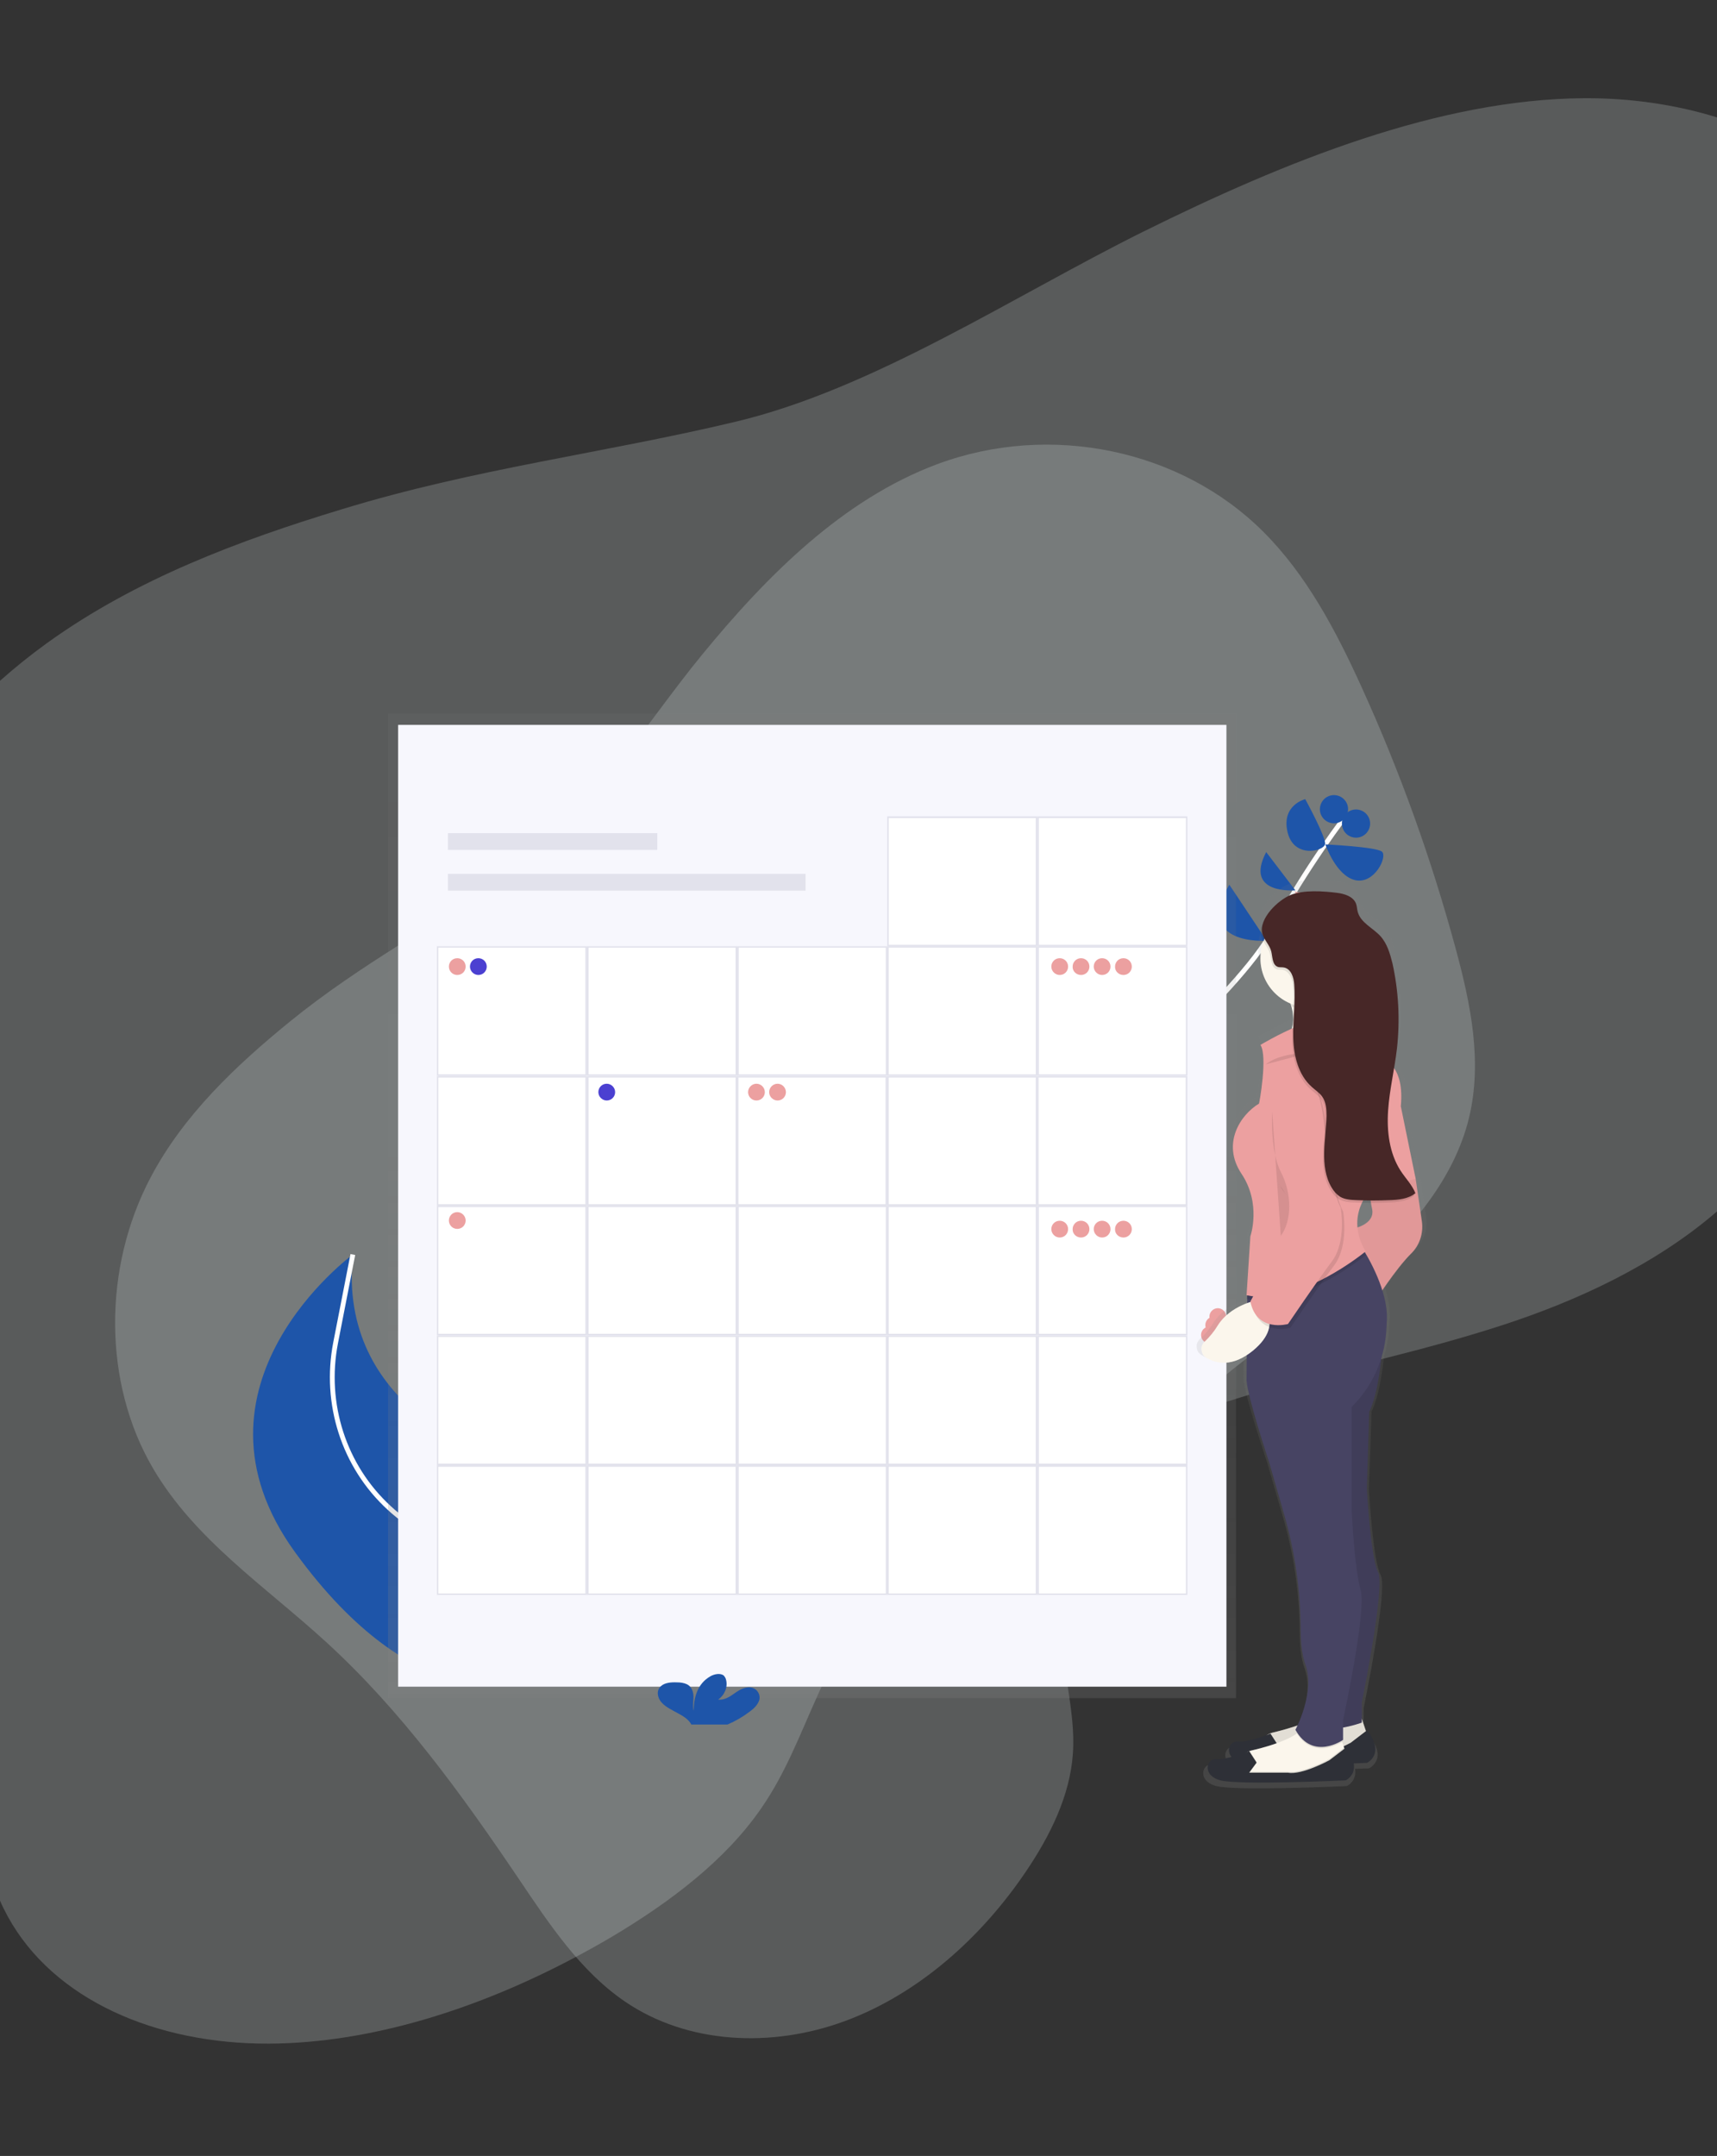 <?xml version="1.0" encoding="utf-8"?>
<!-- Generator: Adobe Illustrator 23.0.1, SVG Export Plug-In . SVG Version: 6.00 Build 0)  -->
<svg version="1.1" id="Layer_1" xmlns="http://www.w3.org/2000/svg" xmlns:xlink="http://www.w3.org/1999/xlink" x="0px" y="0px"
	 viewBox="0 0 716.8 900" style="enable-background:new 0 0 716.8 900;" xml:space="preserve">
<rect x="0" y="0" width="716.8" height="900" fill="#333333" stroke="none"/>
<style type="text/css">
	.st0{opacity:0.2;}
	.st1{fill:#FFFFFF;}
	.st2{fill:#4DD5DE;fill-opacity:8.000000e-02;}
	.st3{fill:none;stroke:#FFFFFF;stroke-width:2;}
	.st4{fill:#ECA0A0;}
	.st5{fill:#1E55A9;}
	.st6{fill:url(#SVGID_1_);}
	.st7{fill:#F7F7FD;}
	.st8{fill:#E2E2EC;}
	.st9{fill-rule:evenodd;clip-rule:evenodd;fill:#E2E2EC;}
	.st10{fill:#4B40D1;}
	.st11{fill-rule:evenodd;clip-rule:evenodd;fill:url(#SVGID_2_);}
	.st12{fill:#F2DEB7;fill-opacity:0.25;}
	.st13{opacity:0.1;enable-background:new    ;}
	.st14{fill:#2E3037;}
	.st15{fill:#474463;}
	.st16{opacity:5.000000e-02;enable-background:new    ;}
	.st17{fill:#472727;}
</style>
<g>
	<g class="st0">
		<path class="st1" d="M716.8,49v456.7c-25.8,22.3-58.6,37.5-90.6,47.8c-16.1,5.2-32.2,9.5-48.4,13.6c-0.4,0.1-0.7,0.2-1.1,0.3
			c0,0-0.1,0-0.2,0c-8.9,2.3-17.8,4.5-26.7,6.8c-9.4,2.5-18.9,5.1-28.3,8c-0.3,0.1-0.6,0.2-0.9,0.3c-1.5,0.5-3,0.9-4.5,1.4
			c-1.2,0.4-2.4,0.8-3.6,1.1c-0.2,0.1-0.4,0.1-0.6,0.2c-5.5,1.8-10.9,3.7-16.3,5.7c-0.1,0-0.2,0.1-0.3,0.1c-0.1,0-0.2,0.1-0.3,0.1
			c-1.2,0.4-2.3,0.9-3.5,1.3h0c-14.1,5.4-27.9,11.6-41.5,18.4c-0.2,0.1-0.4,0.2-0.6,0.3s-0.4,0.2-0.6,0.3s-0.4,0.2-0.6,0.3
			c-0.2,0.1-0.4,0.2-0.6,0.3c-4.7,2.4-9.4,4.9-14,7.5c-0.1,0-0.2,0.1-0.3,0.2c-0.1,0.1-0.2,0.1-0.3,0.2c-0.1,0-0.2,0.1-0.3,0.2
			c-0.1,0.1-0.2,0.1-0.3,0.2c-5.4,3-10.7,6.1-16,9.3c-16.2,9.9-32.2,21.1-45.4,34.2c-0.1,0.1-0.2,0.2-0.3,0.3
			c-0.1,0.1-0.2,0.2-0.3,0.3c0,0,0,0,0,0c-0.1,0.1-0.2,0.2-0.3,0.3c-0.2,0.2-0.4,0.4-0.6,0.6c-0.1,0.1-0.2,0.2-0.3,0.3
			c-5.1,5.3-9.8,10.8-13.9,16.7c-4.9,7-8.7,14.2-12.2,21.6c-0.8,1.6-1.5,3.2-2.2,4.8c-7,15.5-12.9,31.4-23,46
			c-15,21.9-38.3,39.4-62.3,53.7c-4.9,2.9-9.9,5.7-15,8.4c-41.2,22-86.2,36.1-128.3,36.3c-47.2,0.2-89.9-18.3-109-53
			c-1.2-2.2-2.3-4.4-3.3-6.7V284.2c6.3-5.6,12.9-10.9,19.7-15.8c37.2-26.8,80.5-42.9,123-55.8c55.5-17,109.2-23.4,164.2-36.5
			c57.7-13.7,115.7-52.2,170.2-79.3C536.8,67.2,600.9,41.4,661.3,41C680.9,40.9,699.6,43.7,716.8,49z"/>
		<path class="st2" d="M716.8,49v456.7c-25.8,22.3-58.6,37.5-90.6,47.8c-16.1,5.2-32.2,9.5-48.4,13.6c-0.4,0.1-0.7,0.2-1.1,0.3
			c0,0-0.1,0-0.2,0c-8.9,2.3-17.8,4.5-26.7,6.8c-9.4,2.5-18.9,5.1-28.3,8c-0.3,0.1-0.6,0.2-0.9,0.3c-1.5,0.5-3,0.9-4.5,1.4
			c-1.2,0.4-2.4,0.8-3.6,1.1c-0.2,0.1-0.4,0.1-0.6,0.2c-5.5,1.8-10.9,3.7-16.3,5.7c-0.1,0-0.2,0.1-0.3,0.1c-0.1,0-0.2,0.1-0.3,0.1
			c-1.2,0.4-2.3,0.9-3.5,1.3h0c-14.1,5.4-27.9,11.6-41.5,18.4c-0.2,0.1-0.4,0.2-0.6,0.3s-0.4,0.2-0.6,0.3s-0.4,0.2-0.6,0.3
			c-0.2,0.1-0.4,0.2-0.6,0.3c-4.7,2.4-9.4,4.9-14,7.5c-0.1,0-0.2,0.1-0.3,0.2c-0.1,0.1-0.2,0.1-0.3,0.2c-0.1,0-0.2,0.1-0.3,0.2
			c-0.1,0.1-0.2,0.1-0.3,0.2c-5.4,3-10.7,6.1-16,9.3c-16.2,9.9-32.2,21.1-45.4,34.2c-0.1,0.1-0.2,0.2-0.3,0.3
			c-0.1,0.1-0.2,0.2-0.3,0.3c0,0,0,0,0,0c-0.1,0.1-0.2,0.2-0.3,0.3c-0.2,0.2-0.4,0.4-0.6,0.6c-0.1,0.1-0.2,0.2-0.3,0.3
			c-5.1,5.3-9.8,10.8-13.9,16.7c-4.9,7-8.7,14.2-12.2,21.6c-0.8,1.6-1.5,3.2-2.2,4.8c-7,15.5-12.9,31.4-23,46
			c-15,21.9-38.3,39.4-62.3,53.7c-4.9,2.9-9.9,5.7-15,8.4c-41.2,22-86.2,36.1-128.3,36.3c-47.2,0.2-89.9-18.3-109-53
			c-1.2-2.2-2.3-4.4-3.3-6.7V284.2c6.3-5.6,12.9-10.9,19.7-15.8c37.2-26.8,80.5-42.9,123-55.8c55.5-17,109.2-23.4,164.2-36.5
			c57.7-13.7,115.7-52.2,170.2-79.3C536.8,67.2,600.9,41.4,661.3,41C680.9,40.9,699.6,43.7,716.8,49z"/>
	</g>
	<g class="st0">
		<path class="st1" d="M121.1,426.4c-22.6,18.4-44.4,39-58.1,64.9c-20.2,38.1-19.9,86.1,0.8,121.5c17.5,30,47.1,49.5,72.4,72.7
			c31.2,28.5,56.4,63.3,80.3,98.7c12.8,19,25.8,38.7,44.5,51.4c26,17.7,61.1,19.4,91.7,8.1c30.6-11.3,56.9-34.7,75.7-62.6
			c10-14.8,18.3-31.5,19.5-49.1c1.3-18.6-5.5-36.6-4.1-55.2c1.3-17.3,9.5-33.6,19.1-48.2c12.5-19.2,27.7-36.4,45-51.4
			c19.7-16.9,41.8-30.4,61.5-47.1c19.7-16.8,37.6-38,43.8-63.2c5.8-23.7,0.7-48-5.5-70.9c-10.1-37.3-23.2-73.8-39.2-109
			c-10.7-23.6-23-46.9-41-64.9c-34.4-34.5-89.1-45.9-136.3-28.3c-39.1,14.6-70.8,46.2-98,79.4c-24.8,30.2-47.5,68.6-79.7,91.1
			C182.9,385.5,150.6,402.4,121.1,426.4z"/>
		<path class="st2" d="M121.1,426.4c-22.6,18.4-44.4,39-58.1,64.9c-20.2,38.1-19.9,86.1,0.8,121.5c17.5,30,47.1,49.5,72.4,72.7
			c31.2,28.5,56.4,63.3,80.3,98.7c12.8,19,25.8,38.7,44.5,51.4c26,17.7,61.1,19.4,91.7,8.1c30.6-11.3,56.9-34.7,75.7-62.6
			c10-14.8,18.3-31.5,19.5-49.1c1.3-18.6-5.5-36.6-4.1-55.2c1.3-17.3,9.5-33.6,19.1-48.2c12.5-19.2,27.7-36.4,45-51.4
			c19.7-16.9,41.8-30.4,61.5-47.1c19.7-16.8,37.6-38,43.8-63.2c5.8-23.7,0.7-48-5.5-70.9c-10.1-37.3-23.2-73.8-39.2-109
			c-10.7-23.6-23-46.9-41-64.9c-34.4-34.5-89.1-45.9-136.3-28.3c-39.1,14.6-70.8,46.2-98,79.4c-24.8,30.2-47.5,68.6-79.7,91.1
			C182.9,385.5,150.6,402.4,121.1,426.4z"/>
	</g>
	<path class="st3" d="M454.5,467.6c0,0,62.7-52.5,76.6-79c13.9-26.5,31.7-49.3,31.7-49.3"/>
	<path class="st4" d="M554.6,398.5l-27.1-6.1C527.5,392.4,533.9,421,554.6,398.5z"/>
	<path class="st5" d="M513.2,369.3l15.6,23.4C528.8,392.7,498.3,394.9,513.2,369.3z"/>
	<path class="st4" d="M565.2,376.5l-24.8-4.3C540.5,372.2,556,395.9,565.2,376.5z"/>
	<path class="st5" d="M528.6,355.7l12.2,16C540.8,371.6,519.2,373.7,528.6,355.7z"/>
	<path class="st5" d="M553.3,352.5c0,0,21.1,1,23.6,3c2.5,2-3.1,13.8-11.2,11.9C557.7,365.5,553.3,352.5,553.3,352.5z"/>
	<path class="st5" d="M544.9,333.6c0,0,8.6,15.7,8.3,18.7c-0.3,3-13.1,6.3-15.7-5S544.9,333.6,544.9,333.6z"/>
	<path class="st5" d="M571.7,345.6c1-3.1-0.7-6.4-3.8-7.4c-3.1-1-6.4,0.7-7.4,3.8c-1,3.1,0.7,6.4,3.8,7.4
		C567.4,350.4,570.7,348.7,571.7,345.6z"/>
	<path class="st5" d="M562.5,339.6c1-3.1-0.7-6.4-3.8-7.4c-3.1-1-6.4,0.7-7.4,3.8s0.7,6.4,3.8,7.4
		C558.2,344.4,561.5,342.7,562.5,339.6z"/>
	<path class="st5" d="M259.1,673.4c0,0,10.1-29.9-53.7-66c0,0-64.7-18.9-58.1-83.7c0,0-74.6,54.7-24.1,124.3
		c50.5,69.6,94.1,54.4,94.1,54.4L259.1,673.4z"/>
	<path class="st3" d="M239.6,686.9c0,0-31.1-33.6-60.9-46.6c-6-2.7-11.4-6.3-16.2-10.8c-19-17.4-27.3-43.6-22.4-68.9l7.2-36.9"/>
	
		<linearGradient id="SVGID_1_" gradientUnits="userSpaceOnUse" x1="339.061" y1="191.135" x2="339.061" y2="602.219" gradientTransform="matrix(1 0 0 -1 0 900)">
		<stop  offset="0" style="stop-color:#808080;stop-opacity:0.25"/>
		<stop  offset="0.54" style="stop-color:#808080;stop-opacity:0.12"/>
		<stop  offset="1" style="stop-color:#808080;stop-opacity:0.1"/>
	</linearGradient>
	<rect x="162" y="297.8" class="st6" width="354" height="411.1"/>
	<rect x="166.2" y="302.6" class="st7" width="345.8" height="401.5"/>
	<rect x="187" y="347.8" class="st8" width="87.4" height="7"/>
	<rect x="187" y="364.8" class="st8" width="149.3" height="7"/>
	<rect x="433.4" y="341.2" class="st1" width="62" height="53.5"/>
	<path class="st9" d="M433,340.9V395h62.7v-54.2H433z M495.1,394.4h-61.4v-52.9h61.4V394.4z"/>
	<rect x="370.7" y="341.2" class="st1" width="62" height="53.5"/>
	<path class="st9" d="M370.4,340.9V395H433v-54.2H370.4z M432.4,394.4H371v-52.9h61.4V394.4z"/>
	<rect x="433.4" y="395.3" class="st1" width="62" height="53.5"/>
	<path class="st9" d="M433,395v54.1h62.7V395H433z M495.1,448.5h-61.4v-52.9h61.4V448.5z"/>
	<rect x="370.7" y="395.3" class="st1" width="62" height="53.5"/>
	<path class="st9" d="M370.4,395v54.1H433V395H370.4z M432.4,448.5H371v-52.9h61.4V448.5z"/>
	<rect x="308" y="395.3" class="st1" width="62" height="53.5"/>
	<path class="st9" d="M307.7,395v54.1h62.7V395H307.7z M369.8,448.5h-61.4v-52.9h61.4V448.5z"/>
	<rect x="245.4" y="395.3" class="st1" width="62" height="53.5"/>
	<path class="st9" d="M245.1,395v54.1h62.7V395H245.1z M307.1,448.5h-61.4v-52.9h61.4V448.5z"/>
	<rect x="182.7" y="395.3" class="st1" width="62" height="53.5"/>
	<path class="st9" d="M182.4,395v54.1h62.7V395H182.4z M244.4,448.5H183v-52.9h61.4V448.5z"/>
	<rect x="433.4" y="449.5" class="st1" width="62" height="53.5"/>
	<path class="st9" d="M433,449.2v54.2h62.7v-54.2H433z M433.6,449.8h61.4v52.9h-61.4V449.8z"/>
	<rect x="370.7" y="449.5" class="st1" width="62" height="53.5"/>
	<path class="st9" d="M370.4,449.2v54.2H433v-54.2H370.4z M371,449.8h61.4v52.9H371V449.8z"/>
	<rect x="308" y="449.5" class="st1" width="62" height="53.5"/>
	<path class="st9" d="M307.7,449.2v54.2h62.7v-54.2H307.7z M308.3,449.8h61.4v52.9h-61.4V449.8z"/>
	<rect x="245.4" y="449.5" class="st1" width="62" height="53.5"/>
	<path class="st9" d="M245.1,449.2v54.2h62.7v-54.2H245.1z M245.7,449.8h61.4v52.9h-61.4V449.8z"/>
	<rect x="182.7" y="449.5" class="st1" width="62" height="53.5"/>
	<path class="st9" d="M182.4,449.2v54.2h62.7v-54.2H182.4z M183,449.8h61.4v52.9H183V449.8z"/>
	<rect x="433.4" y="503.6" class="st1" width="62" height="53.5"/>
	<path class="st9" d="M433,503.3v54.1h62.7v-54.1H433z M495.1,556.8h-61.4v-52.9h61.4V556.8z"/>
	<rect x="370.7" y="503.6" class="st1" width="62" height="53.5"/>
	<path class="st9" d="M370.4,503.3v54.1H433v-54.1H370.4z M432.4,556.8H371v-52.9h61.4V556.8z"/>
	<rect x="308" y="503.6" class="st1" width="62" height="53.5"/>
	<path class="st9" d="M307.7,503.3v54.1h62.7v-54.1H307.7z M369.8,556.8h-61.4v-52.9h61.4V556.8z"/>
	<rect x="245.4" y="503.6" class="st1" width="62" height="53.5"/>
	<path class="st9" d="M245.1,503.3v54.1h62.7v-54.1H245.1z M307.1,556.8h-61.4v-52.9h61.4V556.8z"/>
	<rect x="182.7" y="503.6" class="st1" width="62" height="53.5"/>
	<path class="st9" d="M182.4,503.3v54.1h62.7v-54.1H182.4z M244.4,556.8H183v-52.9h61.4V556.8z"/>
	<rect x="433.4" y="557.8" class="st1" width="62" height="53.5"/>
	<path class="st9" d="M433,557.5v54.2h62.7v-54.2H433z M495.1,611h-61.4v-52.9h61.4V611z"/>
	<rect x="370.7" y="557.8" class="st1" width="62" height="53.5"/>
	<path class="st9" d="M370.4,557.5v54.2H433v-54.2H370.4z M432.4,611H371v-52.9h61.4V611z"/>
	<rect x="308" y="557.8" class="st1" width="62" height="53.5"/>
	<path class="st9" d="M307.7,557.5v54.2h62.7v-54.2H307.7z M369.8,611h-61.4v-52.9h61.4V611z"/>
	<rect x="245.4" y="557.8" class="st1" width="62" height="53.5"/>
	<path class="st9" d="M245.1,557.5v54.2h62.7v-54.2H245.1z M307.1,611h-61.4v-52.9h61.4V611z"/>
	<rect x="182.7" y="557.8" class="st1" width="62" height="53.5"/>
	<path class="st9" d="M182.4,557.5v54.2h62.7v-54.2H182.4z M244.4,611H183v-52.9h61.4V611z"/>
	<rect x="433.4" y="611.9" class="st1" width="62" height="53.5"/>
	<path class="st9" d="M433,611.6v54.2h62.7v-54.2H433z M495.1,665.2h-61.4v-52.9h61.4V665.2z"/>
	<rect x="370.7" y="611.9" class="st1" width="62" height="53.5"/>
	<path class="st9" d="M370.4,611.6v54.2H433v-54.2H370.4z M432.4,665.2H371v-52.9h61.4V665.2z"/>
	<rect x="308" y="611.9" class="st1" width="62" height="53.5"/>
	<path class="st9" d="M307.7,611.6v54.2h62.7v-54.2H307.7z M369.8,665.2h-61.4v-52.9h61.4V665.2z"/>
	<rect x="245.4" y="611.9" class="st1" width="62" height="53.5"/>
	<path class="st9" d="M245.1,611.6v54.2h62.7v-54.2H245.1z M307.1,665.2h-61.4v-52.9h61.4V665.2z"/>
	<rect x="182.7" y="611.9" class="st1" width="62" height="53.5"/>
	<path class="st9" d="M182.4,611.6v54.2h62.7v-54.2H182.4z M244.4,665.2H183v-52.9h61.4V665.2z"/>
	<path class="st5" d="M313,714.5c1.8-1.3,3.4-2.9,4-4.9c0.5-2.1-0.7-4.3-2.8-5c-2.5-0.8-5.2,0.6-7.3,2.1c-2.1,1.5-4.4,3.1-7.1,2.8
		c2.8-2,4.1-5.3,3.3-8.3c-0.1-0.6-0.5-1.2-0.9-1.7c-1.4-1.2-4-0.7-5.7,0.3c-5.4,3.1-6.9,9-6.9,14.4c-0.5-1.9-0.1-3.9-0.1-5.9
		c0-2-0.7-4.2-2.7-5.2c-1.3-0.6-2.7-0.8-4.2-0.8c-2.4-0.1-5.1,0.1-6.7,1.6c-2,1.8-1.5,4.8,0.3,6.8s4.5,3.2,7,4.6
		c1.9,1,3.8,2.2,5,3.9c0.1,0.2,0.3,0.5,0.4,0.7h15.1C307,718.5,310.1,716.7,313,714.5z"/>
	<path class="st4" d="M190.9,407c2,0,3.5-1.6,3.5-3.5c0-2-1.6-3.5-3.5-3.5c-2,0-3.5,1.6-3.5,3.5C187.4,405.4,188.9,407,190.9,407z"
		/>
	<path class="st10" d="M199.7,407c2,0,3.5-1.6,3.5-3.5c0-2-1.6-3.5-3.5-3.5c-2,0-3.5,1.6-3.5,3.5C196.2,405.4,197.8,407,199.7,407z"
		/>
	<path class="st4" d="M315.8,459.4c2,0,3.5-1.6,3.5-3.5s-1.6-3.5-3.5-3.5s-3.5,1.6-3.5,3.5S313.8,459.4,315.8,459.4z"/>
	<path class="st4" d="M324.6,459.4c2,0,3.5-1.6,3.5-3.5s-1.6-3.5-3.5-3.5s-3.5,1.6-3.5,3.5S322.7,459.4,324.6,459.4z"/>
	<path class="st4" d="M504.9,560.8c2,0,3.5-1.6,3.5-3.5c0-2-1.6-3.5-3.5-3.5c-2,0-3.5,1.6-3.5,3.5
		C501.4,559.2,502.9,560.8,504.9,560.8z"/>
	<path class="st4" d="M506.7,556.6c2,0,3.5-1.6,3.5-3.5c0-2-1.6-3.5-3.5-3.5s-3.5,1.6-3.5,3.5C503.1,555.1,504.7,556.6,506.7,556.6z
		"/>
	<path class="st4" d="M508.4,553.1c2,0,3.5-1.6,3.5-3.5s-1.6-3.5-3.5-3.5s-3.5,1.6-3.5,3.5S506.5,553.1,508.4,553.1z"/>
	<path class="st4" d="M442.4,407c2,0,3.5-1.6,3.5-3.5c0-2-1.6-3.5-3.5-3.5c-2,0-3.5,1.6-3.5,3.5C438.9,405.4,440.5,407,442.4,407z"
		/>
	<path class="st4" d="M451.3,407c2,0,3.5-1.6,3.5-3.5c0-2-1.6-3.5-3.5-3.5c-2,0-3.5,1.6-3.5,3.5C447.7,405.4,449.3,407,451.3,407z"
		/>
	<path class="st4" d="M460.1,407c2,0,3.5-1.6,3.5-3.5c0-2-1.6-3.5-3.5-3.5c-2,0-3.5,1.6-3.5,3.5C456.6,405.4,458.2,407,460.1,407z"
		/>
	<path class="st4" d="M469,407c2,0,3.5-1.6,3.5-3.5c0-2-1.6-3.5-3.5-3.5c-2,0-3.5,1.6-3.5,3.5C465.4,405.4,467,407,469,407z"/>
	<path class="st4" d="M442.4,516.6c2,0,3.5-1.6,3.5-3.5c0-2-1.6-3.5-3.5-3.5c-2,0-3.5,1.6-3.5,3.5
		C438.9,515,440.5,516.6,442.4,516.6z"/>
	<path class="st4" d="M451.3,516.6c2,0,3.5-1.6,3.5-3.5c0-2-1.6-3.5-3.5-3.5c-2,0-3.5,1.6-3.5,3.5
		C447.7,515,449.3,516.6,451.3,516.6z"/>
	<path class="st4" d="M460.1,516.6c2,0,3.5-1.6,3.5-3.5c0-2-1.6-3.5-3.5-3.5c-2,0-3.5,1.6-3.5,3.5
		C456.6,515,458.2,516.6,460.1,516.6z"/>
	<path class="st4" d="M469,516.6c2,0,3.5-1.6,3.5-3.5c0-2-1.6-3.5-3.5-3.5c-2,0-3.5,1.6-3.5,3.5C465.4,515,467,516.6,469,516.6z"/>
	<path class="st10" d="M253.3,459.4c2,0,3.5-1.6,3.5-3.5s-1.6-3.5-3.5-3.5c-2,0-3.5,1.6-3.5,3.5S251.4,459.4,253.3,459.4z"/>
	<path class="st4" d="M190.9,513c2,0,3.5-1.6,3.5-3.5s-1.6-3.5-3.5-3.5c-2,0-3.5,1.6-3.5,3.5S188.9,513,190.9,513z"/>
	
		<linearGradient id="SVGID_2_" gradientUnits="userSpaceOnUse" x1="547.671" y1="152.953" x2="547.671" y2="532.606" gradientTransform="matrix(1 0 0 -1 0 900)">
		<stop  offset="0" style="stop-color:#808080;stop-opacity:0.25"/>
		<stop  offset="0.54" style="stop-color:#808080;stop-opacity:0.12"/>
		<stop  offset="1" style="stop-color:#808080;stop-opacity:0.1"/>
	</linearGradient>
	<path class="st11" d="M595.4,508.1l-0.6-4.2l-2.1-14l-6.5-31c0.8-8.6-1-13.5-3-16.3c0.5-2.8,0.9-5.6,1.2-8.3
		c1.4-12.1,0.8-24.4-1.9-36.3c-0.9-4.2-2.2-8.4-5.1-11.6c-1.1-1.2-2.5-2.3-3.9-3.3c-2.6-2-5.2-4-6-7.1c-0.1-0.5-0.2-1-0.3-1.4
		c-0.1-0.7-0.2-1.4-0.5-2.1c-1.2-3.1-5-4.2-8.3-4.6c-4.4-0.5-10.3-1-15.4-0.2c-1.6,0.2-3.1,0.6-4.4,1.1c-0.1,0-0.2,0.1-0.3,0.1
		c-1.3,0.5-2.6,1.3-4,2.3c-3,2.2-6,5.3-7.5,8.5c-1.3,2.2-1.8,4.5-1.3,6.7c0.2,0.7,0.4,1.3,0.8,2v0c0,0.1,0.1,0.2,0.2,0.3
		c-0.1,0.1-0.1,0.3-0.1,0.4c0,0.1,0,0.1-0.1,0.1v0c-0.4,1.1-0.6,2.2-0.8,3.3c-0.2,1.1-0.3,2.2-0.3,3.3c0,0.5,0,1.1,0.1,1.6v0
		c0.1,1.5,0.4,3.1,0.9,4.5c0,0,0,0,0,0v0c1.7,5.5,5.6,10,10.9,12.6l0,0c0.5,0.2,0.9,0.4,1.4,0.6c0.1,0.4,0.3,0.8,0.3,1.2
		c0.2,0.9,0.4,1.8,0.5,2.7c0,0.1,0,0.1,0,0.2c0,0.3,0,0.6,0,0.9c0,0.2,0,0.3,0,0.5v0c0,0,0,0,0,0c-0.1,1.4-0.2,2.9-0.2,4.3
		c-0.1,0.3-0.1,0.5-0.2,0.8c-4.7,2.1-9.2,4.4-13.6,7c0.5,0.8,0.8,1.9,1,3.2v0c0,0.2,0.1,0.5,0.1,0.7c0,0,0,0,0,0
		c0.8,7.6-1.7,21.1-1.7,21.1c-3.3,1.9-6.5,5-8.7,8.9c-3,5.4-4,12.1,0,19.2c0.1,0.2,0.2,0.3,0.3,0.5l0,0c0.3,0.4,0.5,0.9,0.8,1.3
		c1,1.5,1.8,3,2.5,4.5c0,0.1,0.1,0.2,0.1,0.2c5,11.3,1.2,22,1.2,22l-1.4,20.9v0l-0.3,4.2h0.1l-0.1,1.6l0.2,0v1.7
		c-1.1,0.4-2.3,0.9-3.5,1.5c-1.4,0.7-2.8,1.5-4.1,2.5c-0.2,0.2-0.5,0.4-0.7,0.5c-1,0.8-1.9,1.6-2.7,2.6c-0.6,0.7-1.2,1.4-1.7,2.2
		c-0.1,0.1-0.1,0.2-0.2,0.3c-0.3,0.4-0.5,0.8-0.8,1.2c-0.5,0.7-1,1.3-1.5,2c-0.8,1-1.7,2-2.7,2.9c-0.2,0.2-0.4,0.3-0.5,0.5
		c-1,0.9-1.6,2.2-1.4,3.6c0.1,1.4,0.9,2.6,2.1,3.2c0.9,0.6,2,1.1,3.2,1.5c0,0,0,0,0,0c2,0.6,4.3,0.9,6.9,0.5
		c1.3-0.2,2.7-0.6,4.1-1.3c1.1-0.5,2.2-1.1,3.3-1.8l0,1.3l0,1.6l-0.1,8c0.1,1.5,0.6,3.9,1.3,6.7c2.7,10.8,8.5,28,8.5,28l6.5,22.4
		c4.7,15.8,7.1,32.2,7.2,48.7c0,5.5,0.5,11.1,2.1,15.3c0.8,2.3,1.2,4.7,1.2,7.1v0.1c0,5.9-1.8,12-3.5,15.9c-0.4,1.1-0.9,2.1-1.2,2.9
		c0,0-0.1,0-0.1,0c-3.1,1-6.3,2-9.6,2.7c-0.3,0.1-0.7,0.2-1,0.3c-0.3,0.1-0.6,0.2-1,0.3l0-0.1c0,0-1.3,0.5-3.1,1.1
		c-3.2,1.1-8.2,2.6-11,2.2c-1-0.1-1.8,0.2-2.5,0.7h0c-1,0.8-1.6,2.2-1.3,3.7c0.1,0.8,0.5,1.5,1.1,2.2c-2.4,0.6-4.9,1.1-6.5,0.9
		c-0.8-0.1-1.5,0.1-2.2,0.4c-2.6,1.6-2.8,6.9,3.8,8.6c8.2,2.1,54.4,0,54.4,0c2.7-1.3,4.1-4.3,3.5-7.2c3.5-0.1,5.8-0.2,5.8-0.2
		s6.3-2.9,2.3-10.4c-0.5-1.1-1.3-2.2-2.3-3.5l-0.4,0.3l-0.9-2.5l-0.9-2.6V713c0,0,10.3-49.6,7.1-55.5c-3.3-5.9-4.9-35.8-4.9-35.8
		l1.1-32.5c2.8-5.8,4.3-14.8,5.1-22.1c0-0.3,0.1-0.7,0.1-1c1.1-3.5,1.8-7.2,2.1-10.9c0.1-1.7,0.2-3.6,0.3-5.5c0-4.2-0.7-8.3-2-12.3
		c3.1-4.5,8.1-11.4,12.3-15.4C597.1,515.5,595.4,508.1,595.4,508.1z M573.6,502.2c0,0.2,0.1,0.4,0.1,0.5c0.5,2,0,3.5-1,4.7
		c0,0,0,0,0,0c-1.3,1.7-3.5,2.7-5.3,3.2c0,0,0,0,0,0l0,0c0,0,0,0,0,0c-0.3-2.8,0.1-5.6,1-8.3c0,0,0,0,0,0c0-0.1,0-0.1,0.1-0.2
		c0.1-0.4,0.3-0.7,0.4-1c0.1-0.3,0.3-0.6,0.4-0.9h0.3c0.8,0,1.6,0,2.4,0c0.4,0,0.8,0,1.2,0c0,0.3,0.1,0.6,0.2,1
		C573.4,501.5,573.5,501.8,573.6,502.2z"/>
	<path class="st1" d="M568.5,717.5l2.1,6.3l-6.8,6.8l-22.5,5.2l-16.2-1.6l1-5.8c0.6-2.5,2.6-4.5,5.1-5.1c6.7-1.6,19.4-5.1,22-10.1
		L568.5,717.5z"/>
	<path class="st12" d="M568.5,717.5l2.1,6.3l-6.8,6.8l-22.5,5.2l-16.2-1.6l1-5.8c0.6-2.5,2.6-4.5,5.1-5.1c6.7-1.6,19.4-5.1,22-10.1
		L568.5,717.5z"/>
	<path class="st13" d="M568.5,717.5l2.1,6.3l-6.8,6.8l-22.5,5.2l-16.2-1.6l1-5.8c0.6-2.5,2.6-4.5,5.1-5.1c6.7-1.6,19.4-5.1,22-10.1
		L568.5,717.5z"/>
	<path class="st14" d="M530.4,732.7l3.1-4.2l-3.1-4.8c0,0-9.4,3.8-13.6,3.3c-4.2-0.5-6.3,6.8,1.6,8.9c7.8,2.1,52.3,0,52.3,0
		s7.8-3.7,0-13.6l-6.8,5.2c0,0-11.5,6.3-17.3,5.2L530.4,732.7z"/>
	<path class="st1" d="M516.2,741.6l16.2,1.6l22.5-5.2l6.8-6.8l-0.6-1.7l-0.8-2.3l-0.8-2.3l-15.2-4.2c-0.8,1.3-1.8,2.3-3.1,3.1
		c-4.9,3.4-13.8,5.8-19,7c-0.2,0.1-0.4,0.1-0.6,0.2c-2.2,0.8-3.9,2.6-4.5,4.9L516.2,741.6z"/>
	<path class="st12" d="M516.2,741.6l16.2,1.6l22.5-5.2l6.8-6.8l-0.6-1.7l-0.8-2.3l-0.8-2.3l-15.2-4.2c-0.8,1.3-1.8,2.3-3.1,3.1
		c-4.9,3.4-13.8,5.8-19,7c-0.2,0.1-0.4,0.1-0.6,0.2c-2.2,0.8-3.9,2.6-4.5,4.9L516.2,741.6z"/>
	<path class="st13" d="M516.2,741.6l16.2,1.6l22.5-5.2l6.8-6.8l-0.6-1.7l-6.2,4.8c0,0-11.5,6.3-17.3,5.2h-16.2l3.1-4.2l-2.8-4.3
		c-2.2,0.8-3.9,2.6-4.5,4.9L516.2,741.6z"/>
	<path class="st14" d="M521.5,740l3.1-4.2l-3.1-4.8c0,0-9.4,3.8-13.6,3.3c-4.2-0.5-6.3,6.8,1.6,8.9c7.8,2.1,52.3,0,52.3,0
		s7.8-3.7,0-13.6l-6.8,5.2c0,0-11.5,6.3-17.3,5.2L521.5,740z"/>
	<path class="st1" d="M534.5,436.7c0,0,25.1,2.6,21.4-7.8c-1-3-1.3-6.1-0.8-9.2c0.7-3.8,2.2-7.5,4.4-10.6l-23.5,3.7
		c1.4,2.4,2.5,4.9,3.2,7.6C542.1,431.3,534.5,436.7,534.5,436.7z"/>
	<path class="st12" d="M534.5,436.7c0,0,25.1,2.6,21.4-7.8c-1-3-1.3-6.1-0.8-9.2c0.7-3.8,2.2-7.5,4.4-10.6l-23.5,3.7
		c1.4,2.4,2.5,4.9,3.2,7.6C542.1,431.3,534.5,436.7,534.5,436.7z"/>
	<path class="st15" d="M577.4,555.9c0,0-0.5,22.5-5.8,33.5l-1,31.9c0,0,1.6,29.3,4.7,35c3.1,5.8-6.8,54.4-6.8,54.4v8.4
		c0,0-16.8,6.3-21.4-1l4.7-62.2l-2.1-86.3L577.4,555.9z"/>
	<path class="st13" d="M577.4,555.9c0,0-0.5,22.5-5.8,33.5l-1,31.9c0,0,1.6,29.3,4.7,35c3.1,5.8-6.8,54.4-6.8,54.4v8.4
		c0,0-16.8,6.3-21.4-1l4.7-62.2l-2.1-86.3L577.4,555.9z"/>
	<path class="st4" d="M587.9,483.7l3.1,8.4l2.6,17.8c0.7,5-1,10.1-4.7,13.6c-6.3,6.3-14.6,19.3-14.6,19.3l-9.9-29.8
		c0,0,9.9-1.6,8.4-8.4c-1.6-6.8-1.1-19.4-1.1-19.4L587.9,483.7z"/>
	<path class="st16" d="M587.9,483.7l3.1,8.4l2.6,17.8c0.7,5-1,10.1-4.7,13.6c-6.3,6.3-14.6,19.3-14.6,19.3l-9.9-29.8
		c0,0,9.9-1.6,8.4-8.4c-1.6-6.8-1.1-19.4-1.1-19.4L587.9,483.7z"/>
	<path class="st13" d="M541.4,723.7c6.7,10.5,17.2,4.6,19,3.4l-0.8-2.3l-15.2-4.2C543.7,721.9,542.7,722.9,541.4,723.7L541.4,723.7z
		"/>
	<path class="st15" d="M520.4,576.3c0.5,7.3,9.4,34,9.4,34l6.3,21.9c4.5,15.5,6.8,31.6,6.9,47.7c0,5.4,0.5,10.9,2,15
		c4.2,11.5-4.2,27.2-4.2,27.2c7.3,13.1,19.9,4.2,19.9,4.2V718c0,0,9.9-45.5,7.3-54.4c-2.6-8.9-3.7-32.9-3.7-32.9v-43.4
		c8.4-8.3,13.5-19.4,14.4-31.2c0.1-1.7,0.2-3.5,0.3-5.4c0.4-11.8-7.6-25.6-10.8-30.6c-0.8-1.2-1.2-1.9-1.2-1.9l-46.2,18.3l-0.1,0
		v1.8v4L520.4,576.3z"/>
	<path class="st13" d="M536.1,412.6c1.4,2.4,2.5,4.9,3.2,7.6c5.2,2,10.9,1.7,15.9-0.6c0.7-3.8,2.2-7.5,4.4-10.6L536.1,412.6z"/>
	<path class="st1" d="M546.6,420.5c11.3,0,20.4-9.1,20.4-20.4c0-11.3-9.1-20.4-20.4-20.4c-11.3,0-20.4,9.1-20.4,20.4
		C526.2,411.3,535.3,420.5,546.6,420.5z"/>
	<path class="st12" d="M546.6,420.5c11.3,0,20.4-9.1,20.4-20.4c0-11.3-9.1-20.4-20.4-20.4c-11.3,0-20.4,9.1-20.4,20.4
		C526.2,411.3,535.3,420.5,546.6,420.5z"/>
	<path class="st13" d="M520.4,542.3l0.2,0c21.9,4.5,49.5-18.3,49.5-18.3c-0.7-1.2-1.4-2.5-1.9-3.9c-0.8-1.2-1.2-1.9-1.2-1.9
		l-46.2,18.3l-0.1,1.8L520.4,542.3z"/>
	<path class="st4" d="M526.2,436.2c0,0,29.3-17.8,38.7-10.5l13.1,16.8c0,0,8.4,2.6,6.8,19.3l6.2,30.3l-18.8,4.7
		c0,0-11,10.5-2.1,25.6c0,0-27.7,23-49.7,18.3l1.6-24.6c0,0,4.7-13.6-3.7-26.1c-8.4-12.6-0.5-24.6,7.3-29.3
		C525.7,460.7,529.3,440.9,526.2,436.2z"/>
	<path class="st1" d="M524.6,542.8c0,0-11,2.1-16.2,10.5c-1.5,2.5-3.4,4.8-5.5,6.8c-1,0.9-1.5,2.2-1.3,3.5c0.1,1.3,0.8,2.5,2,3.2
		c4.2,2.5,10.9,4,19.5-3C537.7,551.7,524.6,542.8,524.6,542.8z"/>
	<path class="st12" d="M524.6,542.8c0,0-11,2.1-16.2,10.5c-1.5,2.5-3.4,4.8-5.5,6.8c-1,0.9-1.5,2.2-1.3,3.5c0.1,1.3,0.8,2.5,2,3.2
		c4.2,2.5,10.9,4,19.5-3C537.7,551.7,524.6,542.8,524.6,542.8z"/>
	<path class="st13" d="M540.8,446.1c0,0,10.5-1,13.1,26.1c2.6,27.2,6.8,33.5,6.8,33.5s2.6,14.1-3.7,22.5s-18.3,26.1-18.3,26.1
		s-13.1,3.7-15.7-9.4l16.2-30.3c0,0,2.6-10.5-3.7-17.8C529.3,489.5,524.6,440.9,540.8,446.1z"/>
	<path class="st4" d="M539.8,444.5c0,0,10.5-1,13.1,26.1c2.6,27.2,6.8,33.5,6.8,33.5s2.6,14.1-3.7,22.5s-18.3,26.1-18.3,26.1
		s-13.1,3.7-15.7-9.4l16.2-30.3c0,0,2.6-10.5-3.7-17.8C528.3,487.9,523.6,439.3,539.8,444.5z"/>
	<path class="st13" d="M531.1,464.1c0,0-1,16.2,3.6,25.1c4.7,8.9,4.7,20.4,0,26.7L531.1,464.1z"/>
	<path class="st13" d="M528.5,444.3c0,0,4.2-4.2,16.2-4.7c12-0.5,17.3-4.2,17.3-4.2L528.5,444.3z"/>
	<path class="st13" d="M557.6,373.7c3.2,0.4,6.8,1.5,8,4.5c0.4,1.1,0.4,2.3,0.7,3.4c1.2,4.6,6.3,6.7,9.5,10.2c2.8,3.1,4,7.3,5,11.3
		c2.6,11.7,3.2,23.7,1.9,35.5c-1,8.7-3.1,17.2-3.7,25.9c-0.6,8.7,0.5,17.9,5.2,25.2c2,3.1,4.8,5.9,6.2,9.4c-3,2.4-7.1,2.8-11,2.9
		c-4.5,0.2-9,0.2-13.5,0c-2.4-0.1-4.8-0.2-6.9-1.4c-1.5-1-2.7-2.3-3.6-3.9c-2.6-4.3-3.2-9.6-3.1-14.7c0.1-5.1,0.9-10.1,1-15.2
		c0-2.8-0.2-5.7-1.8-8c-1.1-1.6-2.9-2.7-4.4-4.1c-5.6-5-7.5-12.9-7.7-20.4c-0.2-7.5,1-15,0.4-22.4c-0.2-2.9-1.3-6.4-4.2-7
		c-0.9-0.2-1.9,0-2.7-0.3c-2.3-0.9-2.1-4.1-2.7-6.5c-0.7-2.7-3-4.7-3.7-7.4c-1.5-6.3,6.5-13.9,11.8-16.1
		C543.8,372.5,552,373,557.6,373.7z"/>
	<path class="st17" d="M558.1,372.7c3.2,0.4,6.8,1.5,8,4.5c0.4,1.1,0.4,2.3,0.7,3.4c1.2,4.6,6.3,6.7,9.5,10.2c2.8,3.1,4,7.3,5,11.3
		c2.6,11.7,3.2,23.7,1.9,35.5c-1,8.7-3.1,17.2-3.7,25.9c-0.6,8.7,0.5,17.9,5.2,25.2c2,3.1,4.8,5.9,6.2,9.4c-3,2.4-7.1,2.8-11,2.9
		c-4.5,0.2-9,0.2-13.5,0c-2.4-0.1-4.8-0.2-6.9-1.4c-1.5-1-2.7-2.3-3.6-3.9c-2.6-4.3-3.2-9.6-3.1-14.7c0.1-5.1,0.9-10.1,1-15.2
		c0-2.8-0.2-5.7-1.8-8c-1.1-1.6-2.9-2.7-4.4-4.1c-5.6-5-7.5-12.9-7.7-20.4c-0.2-7.5,1-15,0.4-22.4c-0.2-2.9-1.3-6.4-4.2-7
		c-0.9-0.2-1.9,0-2.7-0.3c-2.3-0.9-2.1-4.1-2.7-6.5c-0.7-2.7-3-4.7-3.7-7.4c-1.5-6.3,6.5-13.9,11.8-16.1
		C544.3,371.4,552.5,372,558.1,372.7z"/>
</g>
</svg>
